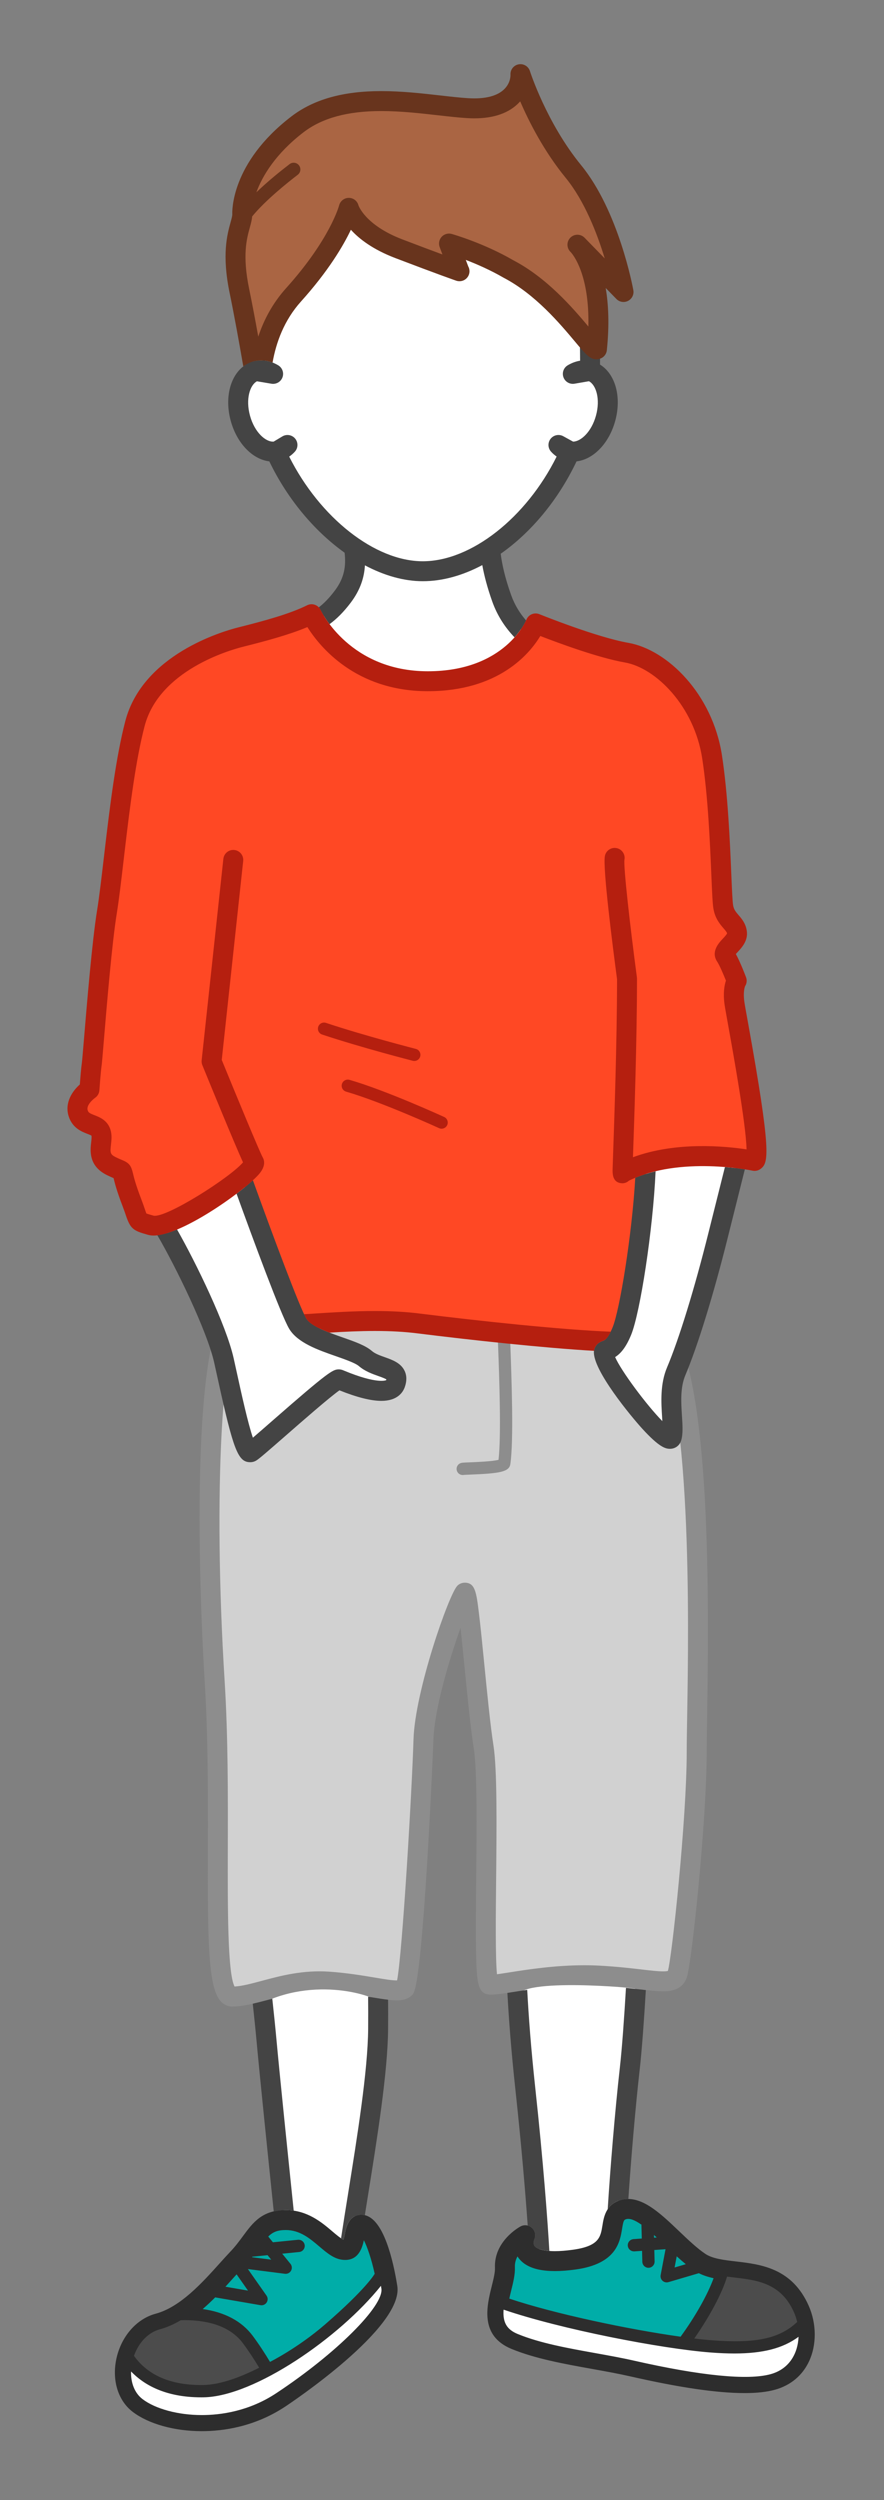 <?xml version="1.0" encoding="utf-8"?>
<!-- Generator: Adobe Illustrator 15.0.0, SVG Export Plug-In . SVG Version: 6.00 Build 0)  -->
<!DOCTYPE svg PUBLIC "-//W3C//DTD SVG 1.1//EN" "http://www.w3.org/Graphics/SVG/1.1/DTD/svg11.dtd">
<svg version="1.1" id="Layer_1" xmlns="http://www.w3.org/2000/svg" xmlns:xlink="http://www.w3.org/1999/xlink" x="0px" y="0px"
	 width="144px" height="407px" viewBox="0 0 144 407" enable-background="new 0 0 144 407" xml:space="preserve">
<rect x="0" y="0" width="144" height="407" fill="#808080" stroke="none"/>
<g id="Teen3.svg">
	<path id="Pants" fill="#D1D1D1" d="M38.993,212.344c-5.478,3.475-5.479,38.108-4.02,61.439c1.458,23.332-1.042,51.256,2.839,51.256
		s8.975-2.909,15.766-2.426c6.792,0.483,11.465,2.209,12.436,0.997c0.971-1.212,2.727-32.379,2.97-40.383
		c0.242-8.004,5.94-23.193,6.668-23.922c0.727-0.729,1.918,17.348,3.131,25.106c1.213,7.762-0.465,38.441,0.99,38.685
		c1.457,0.242,9.459-1.939,17.949-1.456c8.488,0.486,11.887,1.942,12.612-0.239c0.729-2.185,3.151-25.229,3.151-36.145
		c0-10.912,2.054-59.963-6.354-70.419C104.223,213.872,44.471,208.869,38.993,212.344z"/>
	<path id="PantsBorder" fill="#8D8D8D" d="M37.812,326.665c-0.663,0-1.275-0.263-1.771-0.761c-2.143-2.147-2.218-9.632-2.179-25.004
		c0.022-8.479,0.047-18.09-0.511-27.018c-0.368-5.896-3.366-57.753,4.771-62.912c1.075-0.684,3.587-1.467,13.548-1.467
		c19.278,0,53.416,2.938,55.979,3.793c0.297,0.102,0.561,0.28,0.754,0.523c6.797,8.45,7.242,37.926,6.785,65.644
		c-0.039,2.438-0.07,4.419-0.07,5.794c0,11.045-2.414,34.188-3.235,36.655c-0.758,2.271-3.093,2.279-3.87,2.279
		c-0.003,0-0.005,0-0.007,0c-1.004,0-2.245-0.146-3.815-0.326c-1.733-0.2-3.896-0.451-6.557-0.604
		c-0.789-0.045-1.609-0.065-2.445-0.065c-4.561,0-8.849,0.674-11.686,1.119c-2.04,0.319-3.344,0.493-3.992,0.385
		c-1.684-0.278-1.865-2.018-1.962-6.905c-0.062-3.215-0.021-7.496,0.022-12.029c0.082-8.188,0.177-17.471-0.393-21.101
		c-0.525-3.36-1.031-8.473-1.521-13.414c-0.2-2.028-0.423-4.276-0.638-6.231c-1.834,5.145-4.262,13.211-4.415,18.258
		c-0.012,0.388-1.606,39.204-3.325,41.352c-0.827,1.032-2.219,1.032-2.677,1.032c-1.067,0-2.432-0.229-4.159-0.518
		c-1.914-0.317-4.295-0.717-6.984-0.907c-3.799-0.271-7.077,0.606-9.933,1.374C41.501,326.152,39.585,326.665,37.812,326.665z
		 M51.67,212.757c-9.798,0-11.554,0.801-11.807,0.959c-3.722,2.36-5.188,29.264-3.269,59.969c0.564,9.029,0.539,18.696,0.517,27.229
		c-0.024,9.549-0.052,20.322,1.098,22.493c1.266-0.072,2.768-0.478,4.479-0.936c3.089-0.827,6.685-1.785,11.005-1.478
		c2.842,0.203,5.307,0.614,7.287,0.944c1.57,0.263,2.968,0.505,3.705,0.472c0.866-4.472,2.422-30.929,2.674-39.229
		c0.238-7.895,5.772-23.65,7.143-25.021c0.305-0.306,0.762-0.497,1.191-0.497c1.715,0,1.906,1.564,2.326,4.995
		c0.271,2.19,0.562,5.146,0.871,8.274c0.463,4.67,0.983,9.963,1.494,13.231c0.608,3.896,0.521,12.913,0.436,21.634
		c-0.062,5.872-0.131,12.986,0.137,15.613c0.557-0.071,1.266-0.186,2.037-0.305c2.938-0.464,7.376-1.159,12.188-1.159
		c0.897,0,1.783,0.022,2.635,0.071c2.758,0.157,4.969,0.414,6.742,0.62c1.469,0.17,2.627,0.306,3.443,0.306l0,0
		c0.473,0,0.7-0.048,0.796-0.075c0.663-2.259,3.065-24.764,3.065-35.609c0-1.388,0.033-3.389,0.074-5.848
		c0.244-14.771,0.885-53.629-5.746-63.12C101.684,215.505,70.028,212.757,51.67,212.757z M75.589,240.114
		c0.152-0.017,0.488-0.025,0.931-0.044c4.879-0.188,6.43-0.447,6.612-1.711c0.563-3.854,0.203-13.789,0.011-19.127l-0.055-1.502
		c-0.02-0.555-0.49-1.014-1.033-0.965c-0.552,0.019-0.984,0.479-0.965,1.03l0.055,1.509c0.186,5.088,0.521,14.401,0.062,18.353
		c-0.98,0.271-3.782,0.378-4.766,0.416c-1.092,0.042-1.231,0.047-1.459,0.146c-0.508,0.218-0.742,0.806-0.524,1.312
		c0.162,0.379,0.53,0.604,0.919,0.604C75.447,240.137,75.52,240.13,75.589,240.114z"/>
	<path id="Body" fill="#FFFFFF" d="M68.868,92.999c3.64,0,7.421-1.339,10.968-3.665c0.172,2.021,0.664,4.65,1.887,8.07
		c2.455,6.875,9.146,9.546,11.479,9.546s-3.501,10.342-24.493,10.342c-20.994,0-26.396-14.854-22.59-14.978
		c3.806-0.123,6.63-1.105,9.699-5.157c2.131-2.812,2.25-5.388,1.836-8.055l0,0c0,0,0,0-0.001,0v-0.001v0.001
		c-0.065-0.044-0.127-0.098-0.192-0.143C61.16,91.513,65.115,92.999,68.868,92.999z M42.727,326.089
		c-0.44,2.047-0.118-2.778,0.681,6.017c0.799,8.795,3.833,37.653,3.833,37.653s8.277,1.677,9.217,0
		c1.14-9.671,5.054-28.956,5.138-39.453c0.274-5.797-0.71-3.828-0.114-4.372C62.078,325.389,52.208,321.504,42.727,326.089z
		 M103.518,323.796c-0.582,0.137,0.051,4.312-0.942,13.113c-0.996,8.801-1.943,21.36-2.185,26.938
		c-0.242,5.578-12.371,7.52-12.371,6.062s-0.642-13.223-2.438-29.812c-1.796-16.589-1.131-11.932-1.191-15.059
		C84.329,321.913,104.158,323.641,103.518,323.796z M105.212,189.623c0,9.309-2.405,23.411-3.905,27.078s-2.783,2.829-2.931,3.419
		c-0.244,2.688,10.452,15.972,11.043,13.905c0.591-2.067-0.886-6.942,0.739-10.784c1.625-3.843,4.142-11.407,6.826-22.157
		c2.683-10.75,3.14-12.52,3.14-12.52L105.212,189.623z M39.187,191.362c0,0,7.541,21.182,9.314,24.137s8.95,3.899,11.018,5.673
		c2.068,1.774,5.909,1.329,4.875,4.138s-8.421-0.441-9.16-0.737c-0.739-0.298-13.149,11.079-14.331,11.817
		c-1.182,0.736-3.102-9.013-4.432-14.921c-1.33-5.909-7.124-17.611-10.011-22.148L39.187,191.362z"/>
	<path id="face" fill="#FFFFFF" d="M96.09,60.392c-0.004-0.001-0.008,0-0.012-0.002c0,0.001,0,0.001,0,0.002l-2.768,0.476
		c0.894-0.531,1.854-0.723,2.768-0.478c0.029-0.574,0.044-1.151,0.044-1.73c0-2.659-0.267-13.261-0.771-15.473
		c-2.904-12.724-13.66-18.201-26.483-18.201c-12.841-0.001-23.607,5.491-26.494,18.251c-0.498,2.198-0.761,12.784-0.761,15.422
		c0,0.579,0.016,1.157,0.046,1.733l0.035,0.006c0.006-0.002,0.013-0.005,0.019-0.007c0.916-0.25,1.881-0.059,2.779,0.476
		l-2.798-0.469c-2.384,0.67-3.521,4.107-2.539,7.693c0.969,3.537,3.638,5.894,6.006,5.346l1.669-0.997
		c-0.429,0.472-0.951,0.811-1.55,0.974c-0.04,0.011-0.08,0.015-0.119,0.023l-0.219,0.131c2.921,6.454,7.483,11.917,12.52,15.393
		c3.699,2.554,7.653,4.038,11.407,4.038c3.64,0,7.421-1.339,10.968-3.665c0.009,0.088,0.019-0.008,0.019-0.008
		c5.277-3.466,10.031-9.124,13.019-15.838l-0.015-0.008c-0.111-0.019-0.223-0.034-0.332-0.064c-0.604-0.164-1.121-0.502-1.553-0.974
		l1.885,1.039c2.311,0.365,4.852-1.955,5.791-5.387C99.633,64.496,98.486,61.049,96.09,60.392z"/>
	<path id="Shoes1" fill="#00ADA8" d="M56.054,366.294c2.354,0.155,1.099-4.395,2.981-4.08c1.882,0.312,3.452,6.274,4.079,10.197
		c0.628,3.924-9.257,12.555-17.573,18.046c-8.316,5.49-18.736,4.112-22.939,0.905s-2.21-11.671,3.177-13.116
		c5.387-1.444,9.775-7.246,12.914-10.542c3.139-3.294,3.598-6.274,7.845-6.274C51.402,361.429,53.7,366.136,56.054,366.294z
		 M85.557,363.892c0,0-3.449,1.845-3.307,5.244c0.143,3.4-3.828,9.497,1.7,11.768c5.528,2.269,12.899,2.978,19.137,4.396
		c6.237,1.417,17.382,3.664,22.722,2.183c5.34-1.48,6.246-7.351,4.449-11.421c-3.624-8.221-12.004-4.938-16.257-7.771
		c-4.251-2.835-8.974-9.677-12.519-8.542c-3.543,1.135,0.899,6.885-7.896,8.116C83.105,369.33,85.557,363.892,85.557,363.892z"/>
	<path id="Shoes2" fill="#4C4C4C" d="M40.362,380.874c2.369,3.184,4.32,6.782,5.573,9.319c-0.132,0.088-0.264,0.178-0.395,0.264
		c-8.316,5.49-18.736,4.112-22.939,0.905s-2.21-11.671,3.177-13.116c1.174-0.314,2.298-0.846,3.375-1.503
		C33.508,376.566,37.902,377.568,40.362,380.874z M130.258,376.058c-2.746-6.229-8.226-5.854-12.568-6.541
		c-0.836,3.974-5.396,11.58-10.351,16.692c6.218,1.254,14.198,2.453,18.47,1.27C131.146,385.995,132.055,380.129,130.258,376.058z"
		/>
	<path id="Shoes3" fill="#FFFFFF" d="M63.114,372.411c0.628,3.924-9.257,12.555-17.573,18.046
		c-8.316,5.49-18.736,4.112-22.939,0.905c-2.22-1.693-2.698-4.853-1.874-7.669c2.027,3.111,5.779,5.685,12.408,5.589
		c8.759-0.125,23.942-11.447,29.457-19.562C62.804,370.659,62.981,371.581,63.114,372.411z M115.872,381.991
		c-8.608-0.652-26.047-4.172-34.666-7.332c-0.466,2.518-0.343,4.978,2.744,6.242c5.528,2.269,12.899,2.978,19.137,4.396
		c6.237,1.417,17.382,3.664,22.722,2.182c4.396-1.22,5.781-5.411,5.133-9.128C128.046,381.339,124.12,382.616,115.872,381.991z"/>
	<path id="Shirt" fill="#FF4824" d="M115.991,123.219c1.456,9.479,1.456,22.238,1.821,24.426c0.362,2.187,1.994,2.531,2.227,4.161
		c0.232,1.629-2.589,2.766-1.861,3.859c0.729,1.094,1.822,4.01,1.822,4.01s-0.729,1.095-0.363,3.646
		c0.363,2.552,4.738,24.586,3.28,25.68c0,0-10.949-1.009-17.541-0.318c-1.948,16.138-3.746,28.3-4.312,28.863
		c-1.459,1.458-18.334-0.269-32.917-2.092c-14.583-1.823-21.209,4.725-20.48-2.203c0.298-2.835-7.614-14.005-8-21.833l-2.792,2.144
		c-4.247,3.076-10.245,6.504-12.288,5.923c-2.53-0.721-1.845-0.426-3.108-3.713c-2.518-6.548-0.448-4.468-3.365-5.926
		s-1.137-3.832-1.683-5.473c-0.547-1.64-3-0.945-3.694-3.114c-0.694-2.168,1.833-3.864,1.833-3.864s0.199-2.926,0.381-4.202
		c0.182-1.276,1.374-17.988,2.468-24.732c0.384-2.365,0.768-5.72,1.206-9.47c0.812-6.94,1.813-15.238,3.351-21.154
		c2.37-9.113,12.893-13.027,17.268-14.122c4.375-1.094,8.59-2.255,11.506-3.713c0,0,5.087,10.914,18.939,10.914
		c13.854,0,17.561-9.414,17.561-9.414s9.372,3.809,14.841,4.766C107.561,107.223,114.533,113.738,115.991,123.219z"/>
	<path id="ShoesBorder" fill="#2D2D2D" d="M131.745,375.402c-2.718-6.163-7.802-6.762-11.886-7.239
		c-1.942-0.229-3.777-0.442-4.957-1.229c-1.336-0.891-2.812-2.297-4.237-3.654c-2.853-2.72-5.547-5.285-8.36-5.285
		c-0.453,0-0.896,0.066-1.313,0.203c-2.313,0.738-2.646,2.776-2.86,4.127c-0.302,1.861-0.54,3.336-4.765,3.929
		c-1.119,0.156-2.13,0.235-2.996,0.235c-2.537,0-3.177-0.655-3.312-0.856c-0.271-0.41-0.021-1.07-0.021-1.07s0,0,0,0.002
		c0.286-0.636,0.137-1.381-0.372-1.854c-0.508-0.477-1.264-0.573-1.875-0.246c-0.178,0.096-4.348,2.375-4.164,6.745
		c0.031,0.742-0.238,1.829-0.525,2.979c-0.799,3.215-2.008,8.068,3.233,10.222c3.888,1.595,8.577,2.438,13.112,3.252
		c2.203,0.396,4.285,0.771,6.279,1.225c8.021,1.822,14.099,2.708,18.57,2.708c2.004,0,3.621-0.18,4.943-0.546
		c2.533-0.703,4.447-2.29,5.537-4.589C133.045,381.785,133.029,378.316,131.745,375.402z M110.234,367.329
		c0.492,0.446,0.988,0.881,1.481,1.282l-1.827,0.538L110.234,367.329z M106.977,364.264h0.002v0.003
		C106.979,364.266,106.977,364.265,106.977,364.264l-0.436,0.031c0,0-0.012-0.438-0.014-0.438
		C106.678,363.989,106.826,364.127,106.977,364.264z M113.098,380.706c2.491-3.575,4.521-7.339,5.338-10.072
		c0.367,0.047,0.74,0.091,1.119,0.136c3.773,0.443,7.676,0.902,9.788,5.692c0.222,0.5,0.386,1.021,0.511,1.55l0.004,0.006
		c-2.887,2.729-6.76,3.519-13.907,2.979c-0.443-0.032-0.927-0.078-1.423-0.129c-0.194-0.021-0.397-0.042-0.604-0.063
		C113.652,380.771,113.377,380.74,113.098,380.706z M116.242,370.895c-0.928,2.556-2.883,6.097-5.375,9.523
		c-8.457-1.181-20.542-3.732-27.898-6.2l-0.007-0.007c0.085-0.39,0.183-0.802,0.293-1.242c0.345-1.384,0.669-2.688,0.619-3.899
		c-0.026-0.647,0.151-1.229,0.423-1.726c0.01,0.016,0.018,0.025,0.025,0.04c1.353,2.093,4.494,2.788,9.492,2.085
		c6.6-0.925,7.177-4.495,7.521-6.628c0.22-1.359,0.313-1.443,0.644-1.551c0.621-0.199,1.479,0.175,2.442,0.844l0.065,0.006
		l0.058,2.294l-1.351,0.097c-0.551,0.039-0.967,0.518-0.93,1.065c0.037,0.553,0.518,0.946,1.065,0.931l1.261-0.088l0.043,1.782
		c0.016,0.544,0.459,0.978,1,0.978c0.01,0,0.018,0,0.024,0c0.552-0.016,0.985-0.475,0.976-1.023l-0.047-1.874l1.828-0.128
		l-0.798,4.215c-0.062,0.343,0.053,0.692,0.312,0.928c0.188,0.17,0.426,0.26,0.672,0.26c0.094,0,0.188-0.016,0.28-0.041l4.956-1.458
		v-0.003c0.747,0.379,1.557,0.632,2.393,0.819L116.242,370.895z M130.082,380.431c-0.113,2.648-1.458,5.229-4.542,6.083
		c-3.683,1.022-11.326,0.284-22.231-2.191c-2.054-0.468-4.262-0.862-6.396-1.247c-4.399-0.791-8.952-1.607-12.581-3.099
		c-1.764-0.724-2.459-1.876-2.299-3.965c9.297,3.18,25.676,6.361,33.766,6.979c1.381,0.104,2.67,0.158,3.832,0.158
		C124.268,383.146,127.523,382.318,130.082,380.431z M64.719,372.154c-0.653-4.083-2.225-11.015-5.417-11.544
		c-0.157-0.025-0.305-0.038-0.445-0.038c-2.077,0-2.496,2.123-2.698,3.144c-0.051,0.259-0.127,0.646-0.208,0.898
		c-0.458-0.191-1.2-0.82-1.814-1.343c-1.724-1.466-4.086-3.47-7.6-3.47c-3.835,0-5.343,2.046-6.938,4.211
		c-0.611,0.829-1.243,1.688-2.083,2.568c-0.542,0.568-1.121,1.212-1.735,1.894c-2.858,3.177-6.415,7.125-10.423,8.2
		c-3.178,0.854-5.705,3.808-6.439,7.522c-0.677,3.43,0.357,6.668,2.697,8.454c2.58,1.969,6.786,3.146,11.251,3.146
		c3.436,0,8.58-0.689,13.569-3.984C47.228,391.29,65.804,378.936,64.719,372.154z M44.99,389.622
		c-4.446,2.937-9.045,3.553-12.122,3.553h-0.001c-3.851-0.001-7.552-0.999-9.658-2.604c-1.259-0.961-1.916-2.614-1.861-4.495
		c2.118,2.198,5.64,4.213,11.435,4.213l0.367-0.003c8.292-0.117,22.236-9.792,28.903-18.153c0.025,0.148,0.05,0.297,0.073,0.44
		C62.577,375.382,54.729,383.19,44.99,389.622z M21.835,383.504c0.764-2.154,2.323-3.786,4.203-4.291
		c1.118-0.302,2.235-0.785,3.409-1.479c0.218-0.009,0.436-0.012,0.653-0.012c3.043,0,7.155,0.649,9.46,3.747
		c0.963,1.294,1.853,2.66,2.656,3.992l0.002,0.004c-0.4,0.203-0.798,0.396-1.192,0.581c-0.009,0.004-0.018,0.008-0.027,0.013
		c-0.452,0.21-0.899,0.407-1.342,0.593c-0.044,0.02-0.088,0.036-0.131,0.056c-0.453,0.187-0.9,0.359-1.34,0.517
		c-0.021,0.01-0.042,0.016-0.063,0.021c-0.398,0.141-0.79,0.266-1.175,0.379c-0.077,0.021-0.154,0.046-0.23,0.067
		c-0.404,0.112-0.802,0.216-1.189,0.298c-0.024,0.006-0.046,0.009-0.07,0.015c-0.353,0.072-0.696,0.129-1.033,0.174
		c-0.09,0.013-0.179,0.022-0.267,0.033c-0.355,0.039-0.703,0.067-1.036,0.072l-0.339,0.003c-5.032,0-8.719-1.604-10.967-4.771
		L21.835,383.504z M38.542,370.27l1.854,2.643l-3.674-0.634L38.542,370.27z M43.692,364.112c0.731-0.722,1.502-1.061,2.846-1.061
		c2.32,0,3.935,1.37,5.497,2.694c1.252,1.062,2.434,2.066,3.912,2.165c2.427,0.182,3.053-1.923,3.327-3.2
		c0.546,1.076,1.213,2.98,1.762,5.463c0,0-1.285,2.365-8.077,8.24c-4.451,3.852-8.99,6.113-8.99,6.113
		c0.005-0.003,0.009-0.005,0.014-0.008c-0.848-1.412-1.791-2.865-2.818-4.245c-1.768-2.376-4.56-3.859-8.165-4.361l-0.001,0.02
		c0.713-0.61,1.398-1.259,2.055-1.917c0.001,0.002,7.373,1.271,7.373,1.271c0.057,0.011,0.114,0.016,0.17,0.016
		c0.339,0,0.659-0.172,0.845-0.465c0.216-0.342,0.206-0.778-0.026-1.107l-3.036-4.324l6.033,0.768c0.408,0.047,0.802-0.147,1-0.508
		c0.198-0.356,0.159-0.801-0.1-1.116l-1.34-1.643l-0.001-0.002l2.768-0.276c0.549-0.056,0.95-0.545,0.896-1.096
		c-0.055-0.549-0.546-0.938-1.095-0.896l-4.086,0.409v-0.002l-0.759-0.931L43.692,364.112z M43.584,367.142l0.597,0.73l-3.133-0.397
		l0.068-0.084l2.467-0.247L43.584,367.142z"/>
	<path id="BodyBorder" fill="#444444" d="M55.951,364.614c-0.115-0.049-0.249-0.125-0.394-0.222
		c0.339-2.245,0.733-4.701,1.141-7.239c1.508-9.388,3.218-20.023,3.272-26.86c0.016-1.929,0.01-3.644-0.006-5.228
		c0.158,0.024,0.331,0.054,0.482,0.077c1.062,0.179,1.971,0.323,2.773,0.416c0.012,1.455,0.015,3.021,0.001,4.759
		c-0.057,7.084-1.787,17.853-3.314,27.353c-0.162,1.01-0.322,2.003-0.477,2.979c-0.043-0.012-0.083-0.031-0.127-0.038
		c-0.157-0.025-0.305-0.038-0.445-0.038c-2.077,0-2.496,2.123-2.698,3.144C56.108,363.974,56.032,364.358,55.951,364.614z
		 M47.846,359.902c-0.959-9.232-2.325-22.509-2.82-27.946c-0.185-2.03-0.423-4.277-0.67-6.565c-0.278,0.073-0.556,0.146-0.826,0.222
		c-0.805,0.216-1.587,0.416-2.355,0.593c0.227,2.106,0.444,4.172,0.615,6.05c0.492,5.413,1.844,18.552,2.803,27.783
		c0.582-0.137,1.209-0.23,1.945-0.23C46.993,359.804,47.428,359.841,47.846,359.902z M87.037,364.56
		C87.037,364.559,87.037,364.559,87.037,364.56c0.001-0.001-0.253,0.659,0.021,1.069c0.114,0.176,0.616,0.696,2.43,0.826
		c-0.282-4.888-0.979-14.404-2.293-26.532c-0.693-6.409-1.082-11.624-1.312-15.97c-0.873,0.126-1.675,0.252-2.385,0.363
		c-0.298,0.047-0.575,0.09-0.844,0.13c0.234,4.329,0.625,9.497,1.311,15.825c0.989,9.129,1.625,16.798,1.997,22.062
		c0.256,0.066,0.501,0.179,0.702,0.366C87.174,363.18,87.322,363.926,87.037,364.56z M100.988,358.195
		c0.421-0.137,0.863-0.203,1.316-0.203c0.018,0,0.032,0.003,0.053,0.003c0.424-6.309,1.123-14.645,1.83-20.904
		c0.381-3.358,0.729-8.273,1.018-13.104c-0.325-0.037-0.662-0.075-1.021-0.117c-0.666-0.076-1.418-0.16-2.217-0.245
		c-0.287,4.854-0.635,9.797-1.008,13.102c-0.786,6.955-1.562,16.457-1.969,22.958C99.4,359.057,100.012,358.509,100.988,358.195z
		 M68.868,91.374c-7.791,0-16.748-7.083-21.76-17.038c0.333-0.225,0.643-0.494,0.923-0.801c0.542-0.596,0.566-1.499,0.056-2.123
		c-0.509-0.622-1.399-0.777-2.091-0.366l-1.421,0.85c-1.299,0.087-3.106-1.504-3.853-4.231c-0.737-2.691-0.016-4.979,1.134-5.59
		l2.367,0.397c0.769,0.126,1.526-0.311,1.794-1.044c0.269-0.735-0.024-1.558-0.697-1.956c-0.68-0.403-1.378-0.658-2.083-0.761
		c0-0.017,0-0.033,0-0.051c0-2.962,0.291-13.166,0.721-15.063C47.303,28.816,61,26.61,68.868,26.61
		c7.854,0,21.536,2.2,24.899,16.938c0.44,1.943,0.729,12.05,0.729,15.111c0,0.021,0,0.042,0,0.063
		c-0.684,0.109-1.368,0.363-2.016,0.748c-0.674,0.399-0.967,1.224-0.694,1.959c0.271,0.734,1.028,1.169,1.8,1.04l2.348-0.404
		c1.159,0.598,1.893,2.89,1.147,5.598c-0.724,2.639-2.457,4.22-3.726,4.235l-1.602-0.881c-0.695-0.383-1.566-0.207-2.062,0.418
		c-0.49,0.625-0.459,1.514,0.076,2.101c0.279,0.308,0.584,0.571,0.907,0.792C85.719,84.292,76.749,91.374,68.868,91.374
		 M81.566,90.149c4.926-3.455,9.344-8.709,12.349-15.035c2.765-0.323,5.303-2.943,6.303-6.593c1.075-3.925,0-7.648-2.477-9.166
		c0.005-0.232,0.007-0.464,0.007-0.697c0-1.821-0.225-13.257-0.812-15.834C94.113,30.453,83.881,23.359,68.866,23.36
		c-15.037,0-25.271,7.114-28.077,19.518c-0.581,2.562-0.801,13.966-0.801,15.781c0,0.246,0.002,0.491,0.008,0.736
		c-2.421,1.537-3.473,5.239-2.408,9.127c0.998,3.641,3.526,6.256,6.282,6.59c2.965,6.159,7.376,11.375,12.252,14.86l0.01-0.011
		c0.248,2.128,0.006,4.084-1.607,6.214c-0.896,1.184-1.748,2.059-2.603,2.71c0.12,0.126,0.226,0.267,0.301,0.428
		c0.057,0.12,0.521,1.056,1.459,2.302c1.15-0.84,2.286-1.962,3.433-3.477c1.611-2.127,2.221-4.156,2.331-6.12l-0.011,0.016
		c3.129,1.663,6.353,2.589,9.434,2.589c3.214,0,6.521-0.935,9.699-2.627l-0.008-0.012c0.305,1.687,0.81,3.659,1.633,5.964
		c0.839,2.348,2.139,4.274,3.621,5.81c1.166-1.311,1.73-2.431,1.879-2.754c-0.979-1.12-1.846-2.485-2.439-4.148
		c-0.984-2.759-1.47-4.951-1.693-6.715L81.566,90.149z M118.087,189.998c-0.646,2.562-1.534,6.104-2.68,10.693
		c-2.274,9.116-4.796,17.309-6.746,21.918c-1.151,2.723-0.959,5.716-0.806,8.121c0.015,0.211,0.025,0.422,0.039,0.631
		c-2.562-2.604-6.719-8.18-7.692-10.428c0.841-0.521,1.743-1.502,2.608-3.617c1.469-3.59,3.561-17.084,3.983-26.626
		c-1.128,0.271-2.239,0.612-3.312,1.058c-0.532,9.312-2.532,21.525-3.686,24.338c-0.785,1.922-1.339,2.12-1.574,2.204
		c-0.32,0.114-1.172,0.419-1.429,1.436c-0.021,0.082-0.034,0.164-0.042,0.248c-0.273,3.02,6.133,10.713,7.861,12.607
		c2.77,3.032,3.787,3.287,4.523,3.287c0.875,0,1.596-0.548,1.838-1.396c0.305-1.063,0.219-2.4,0.118-3.951
		c-0.142-2.17-0.299-4.631,0.556-6.646c2.012-4.755,4.594-13.128,6.906-22.396c1.209-4.846,2.131-8.52,2.78-11.104
		C120.559,190.253,119.434,190.105,118.087,189.998z M65.916,223.193c-0.611-1.308-1.994-1.799-3.214-2.234
		c-0.789-0.28-1.604-0.569-2.126-1.02c-1.063-0.912-2.795-1.521-4.801-2.221c-2.282-0.8-5.122-1.793-5.88-3.058
		c-1.074-1.791-5.357-13.264-8.697-22.51c-0.698,0.64-1.619,1.395-2.665,2.187c2.653,7.326,7.24,19.771,8.574,21.995
		c1.364,2.271,4.674,3.433,7.595,4.452c1.481,0.521,3.161,1.104,3.759,1.618c0.98,0.84,2.183,1.27,3.15,1.613
		c0.435,0.152,1.065,0.379,1.322,0.551c-0.005,0.033-0.012,0.074-0.022,0.123c-0.003,0.004-1.408,0.719-6.877-1.553l-0.195-0.08
		c-0.192-0.076-0.432-0.123-0.639-0.123c-0.979,0-1.668,0.355-10.817,8.354c-1.116,0.978-2.321,2.029-3.188,2.771
		c-0.806-2.326-1.907-7.354-2.554-10.309c-0.204-0.93-0.4-1.822-0.584-2.646c-1.214-5.397-6.093-15.453-9.22-20.95
		c-1.181,0.489-2.282,0.833-3.209,0.938c3.014,5.154,8.098,15.567,9.258,20.726c0.184,0.814,0.378,1.705,0.581,2.629
		c2.563,11.693,3.306,13.601,5.306,13.601c0,0,0,0,0.001,0c0.348,0,0.69-0.099,0.991-0.285c0.488-0.306,1.693-1.348,4.758-4.024
		c2.582-2.259,7.169-6.269,8.772-7.392c2.844,1.142,5.14,1.717,6.832,1.717c2.596,0,3.491-1.377,3.793-2.195
		C66.283,224.878,66.282,223.979,65.916,223.193z"/>
	<path id="ShirtBorder" fill="#B51F0F" d="M67.488,172.729c-0.082,0-0.166-0.01-0.249-0.031c-0.083-0.021-8.425-2.161-14.769-4.275
		c-0.524-0.175-0.807-0.74-0.632-1.265c0.174-0.522,0.739-0.808,1.265-0.632c6.275,2.092,14.549,4.214,14.632,4.235
		c0.535,0.137,0.857,0.682,0.721,1.217C68.341,172.429,67.934,172.729,67.488,172.729z M72.846,183.171
		c0.229-0.502,0.01-1.095-0.493-1.325c-0.382-0.176-9.42-4.307-15.418-6.048c-0.531-0.151-1.085,0.151-1.239,0.683
		c-0.154,0.53,0.151,1.085,0.682,1.239c5.855,1.699,15.05,5.901,15.142,5.944c0.136,0.062,0.277,0.091,0.416,0.091
		C72.313,183.754,72.678,183.538,72.846,183.171z M61.07,213.434c-3.457,0-6.914,0.225-9.963,0.42
		c-0.534,0.033-1.056,0.066-1.575,0.102c0.141,0.298,0.268,0.555,0.362,0.711c0.532,0.888,2.091,1.642,3.761,2.285
		c2.374-0.145,4.908-0.268,7.416-0.268c2.565,0,4.814,0.125,6.876,0.383c8.937,1.117,20.7,2.382,28.821,2.852
		c0.008-0.062,0.02-0.129,0.032-0.19c0.257-1.017,1.107-1.318,1.429-1.436c0.203-0.071,0.642-0.234,1.256-1.493
		c-7.887-0.302-21.242-1.72-31.133-2.955C66.151,213.566,63.771,213.434,61.07,213.434z M114.385,123.465
		c0.953,6.196,1.276,13.882,1.49,18.967c0.128,3.052,0.201,4.682,0.335,5.48c0.271,1.613,1.056,2.525,1.628,3.191
		c0.408,0.474,0.555,0.664,0.596,0.848c-0.053,0.187-0.457,0.617-0.697,0.875c-0.646,0.688-1.985,2.121-0.908,3.74
		c0.378,0.566,0.992,2.002,1.422,3.08c-0.257,0.771-0.482,2.051-0.223,3.903c0.072,0.505,0.3,1.757,0.604,3.455
		c0.761,4.218,2.903,16.093,2.978,20.115c-3.42-0.52-11.498-1.317-18.504,1.281c0.002-0.016,0.002-0.031,0.002-0.047
		c0.197-5.633,0.656-18.826,0.656-29.044c0-0.072-0.006-0.145-0.016-0.215c-1.124-8.429-2.189-17.892-2.03-19.109
		c0.177-0.88-0.396-1.736-1.274-1.912s-1.734,0.396-1.91,1.275c-0.374,1.872,1.25,14.569,1.98,20.068
		c-0.004,10.147-0.459,23.228-0.654,28.823l-0.066,2.007c-0.005,0.159-0.014,0.354-0.003,0.562c0,0.009-0.001,0.017-0.002,0.024
		h0.004c0.035,0.776,0.276,1.738,1.521,1.806c0.025,0.001,0.055,0.002,0.08,0.002c0.396,0,0.771-0.164,1.06-0.427
		c8.262-4.083,20.011-1.651,20.131-1.627c0.461,0.098,0.938-0.008,1.313-0.29c1.299-0.975,1.797-2.479-2.062-23.871
		c-0.296-1.642-0.518-2.851-0.585-3.338c-0.246-1.727,0.119-2.519,0.11-2.519c-0.002,0-0.002,0-0.002,0.001
		c0.289-0.436,0.353-0.981,0.168-1.469c-0.104-0.275-0.92-2.433-1.662-3.789c0.084-0.093,0.175-0.189,0.248-0.269
		c0.703-0.751,1.768-1.886,1.539-3.473c-0.176-1.232-0.823-1.986-1.348-2.592c-0.443-0.518-0.766-0.891-0.886-1.606
		c-0.104-0.638-0.192-2.696-0.293-5.082c-0.217-5.156-0.545-12.948-1.522-19.323c-1.549-10.062-8.957-17.209-15.229-18.307
		c-5.232-0.916-14.417-4.633-14.512-4.67c-0.399-0.163-0.853-0.159-1.25,0.012c-0.398,0.171-0.713,0.495-0.871,0.898
		c-0.033,0.083-3.447,8.384-16.049,8.384c-12.595,0-17.276-9.572-17.467-9.975c-0.185-0.397-0.523-0.704-0.938-0.849
		c-0.414-0.145-0.869-0.114-1.262,0.081c-2.801,1.4-7.026,2.554-11.174,3.591c-2.584,0.646-15.62,4.42-18.446,15.289
		c-1.497,5.76-2.459,13.396-3.392,21.374l-0.093,0.793c-0.404,3.457-0.752,6.443-1.104,8.605
		c-0.804,4.958-1.666,15.298-2.128,20.853c-0.162,1.937-0.301,3.608-0.344,3.911c-0.132,0.93-0.269,2.628-0.342,3.599
		c-1.215,1.074-2.52,2.979-1.812,5.192c0.608,1.9,2.121,2.487,3.025,2.838c0.242,0.095,0.608,0.236,0.674,0.294
		c0.066,0.196,0.008,0.694-0.038,1.094c-0.155,1.338-0.442,3.83,2.536,5.318c0.484,0.242,0.844,0.396,1.115,0.508
		c0.169,0.716,0.489,2.023,1.46,4.549c0.248,0.645,0.417,1.146,0.551,1.542c0.732,2.16,1.22,2.468,3.389,3.083l0.24,0.067
		c0.263,0.074,0.557,0.109,0.878,0.109c4.749,0,15.393-7.718,17.327-10.188c0.909-1.16,0.739-2.037,0.436-2.567
		c-0.492-0.867-4.279-10.011-6.661-15.837l3.493-32.388c0.096-0.893-0.549-1.693-1.441-1.79c-0.893-0.094-1.693,0.55-1.79,1.441
		l-3.537,32.796c-0.029,0.269,0.009,0.539,0.111,0.789c0.929,2.275,5.202,12.717,6.627,15.83
		c-2.147,2.515-12.526,9.081-14.553,8.679l-0.244-0.068c-0.37-0.105-0.751-0.213-0.943-0.286c-0.066-0.159-0.165-0.45-0.254-0.713
		c-0.145-0.428-0.329-0.969-0.596-1.665c-0.918-2.388-1.195-3.559-1.344-4.188c-0.281-1.185-0.575-1.66-1.767-2.142
		c-0.232-0.094-0.563-0.228-1.044-0.468c-0.91-0.455-0.91-0.745-0.761-2.039c0.087-0.756,0.186-1.613-0.107-2.494
		c-0.496-1.486-1.751-1.975-2.582-2.296c-0.834-0.324-0.99-0.437-1.105-0.799c-0.301-0.938,1.184-2.017,1.191-2.021
		c0.417-0.28,0.681-0.737,0.715-1.239c0.002-0.028,0.197-2.88,0.369-4.083c0.054-0.38,0.157-1.599,0.365-4.1
		c0.459-5.511,1.314-15.77,2.098-20.603c0.363-2.233,0.715-5.253,1.124-8.749l0.092-0.792l0.063-0.538
		c0.9-7.665,1.834-14.965,3.247-20.396c2.364-9.092,13.817-12.386,16.089-12.954c3.706-0.927,7.487-1.95,10.432-3.191
		c1.982,3.153,7.836,10.44,19.62,10.44c11.551,0,16.59-6.11,18.325-8.989c2.844,1.104,9.434,3.554,13.797,4.316
		C106.84,108.746,113.077,114.96,114.385,123.465z"/>
	<path id="Hair" fill="#AA6543" d="M94.064,39.84c0,0,0.023,0.025,0.063,0.067l7.438,7.626c0,0-2.25-12.384-8.16-19.606
		c-5.911-7.225-8.633-15.855-8.633-15.855c0.096,1.783-1.219,6.004-8.633,5.535c-7.411-0.469-19.702-3.471-27.676,2.627
		c-7.974,6.098-9.1,12.665-9.006,14.542c0.094,1.876-2.158,4.41-0.469,12.571c0.708,3.426,1.487,7.708,2.152,11.525
		c0.046-0.015,0.09-0.035,0.137-0.048c0.494-0.135,1-0.161,1.507-0.134c0.622-3.49,2.037-7.37,5.023-10.688
		c7.599-8.443,9.006-14.167,9.006-14.167s1.032,3.941,8.162,6.662c7.13,2.72,9.852,3.659,9.852,3.659l-1.688-4.503
		c0,0,4.973,1.408,9.664,4.128c8.256,4.316,13.606,13.56,14.43,13.066c1.227-11.935-2.572-16.381-3.104-16.939L94.064,39.84z"/>
	<path id="HairBorder" fill="#68341D" d="M103.169,47.243c-0.095-0.521-2.396-12.883-8.503-20.346
		c-5.632-6.882-8.312-15.232-8.339-15.315c-0.247-0.778-1.03-1.258-1.841-1.108c-0.805,0.146-1.375,0.866-1.332,1.684
		c0.007,0.126,0.037,1.259-0.926,2.273c-1.125,1.186-3.156,1.732-5.981,1.555c-1.345-0.085-2.892-0.26-4.527-0.446
		c-2.934-0.332-6.258-0.709-9.619-0.709c-6.218,0-11,1.345-14.619,4.112c-9.937,7.599-9.659,15.577-9.642,15.914
		c0.014,0.269-0.125,0.769-0.284,1.347c-0.541,1.958-1.444,5.234-0.153,11.474c0.734,3.549,1.548,8.052,2.229,11.976
		c0.488-0.376,1.041-0.659,1.652-0.826c1.017-0.277,2.078-0.202,3.115,0.202c0.574-3.256,1.87-6.877,4.624-9.938
		c4.477-4.975,6.886-9.062,8.136-11.686c1.333,1.475,3.56,3.206,7.245,4.612c7.073,2.698,9.79,3.638,9.901,3.677
		c0.174,0.06,0.354,0.089,0.529,0.089c0.007,0,0.014,0,0.02,0c0.897,0,1.625-0.728,1.625-1.625c0-0.29-0.074-0.561-0.207-0.796
		l-0.396-1.052c1.743,0.67,3.991,1.645,6.179,2.913c5.159,2.696,9.184,7.499,11.588,10.366c1.771,2.113,2.436,2.904,3.522,2.904
		c0.295,0,0.657-0.099,0.91-0.251c0.438-0.263,0.728-0.718,0.778-1.227c0.43-4.18,0.26-7.514-0.188-10.129l1.741,1.784
		c0.496,0.512,1.271,0.639,1.906,0.31C102.95,48.65,103.297,47.946,103.169,47.243z M41.763,31.309
		c0.969-2.665,3.157-6.315,7.694-9.785c3.03-2.318,7.166-3.444,12.644-3.444c3.177,0,6.405,0.366,9.253,0.688
		c1.678,0.189,3.262,0.37,4.688,0.459c0.422,0.026,0.825,0.04,1.212,0.04c3.229,0,5.696-0.875,7.333-2.602
		c0.054-0.055,0.103-0.108,0.151-0.164c1.41,3.276,3.84,8.087,7.412,12.454c3.074,3.757,5.132,9.081,6.358,13.116l-3.168-3.248
		c-0.106-0.116-0.17-0.171-0.17-0.172c-0.646-0.6-1.649-0.579-2.271,0.052c-0.616,0.631-0.616,1.64-0.002,2.271l0.062,0.061
		c0.351,0.375,3.074,3.591,2.886,12.123c-2.588-3.081-6.764-7.931-12.226-10.785c-4.812-2.791-9.825-4.226-10.036-4.286
		c-0.587-0.167-1.223,0.014-1.638,0.464s-0.541,1.098-0.326,1.671l0.452,1.206c-1.545-0.57-3.684-1.37-6.514-2.45
		c-6.114-2.333-7.167-5.556-7.168-5.556c-0.188-0.715-0.834-1.209-1.573-1.209c-0.001,0-0.003,0-0.004,0
		c-0.741,0.002-1.387,0.509-1.571,1.227c-0.014,0.054-1.471,5.512-8.638,13.476c-2.223,2.471-3.644,5.203-4.531,7.889
		c-0.491-2.718-1.007-5.455-1.489-7.787c-1.132-5.473-0.389-8.167,0.104-9.95c0.18-0.652,0.341-1.235,0.388-1.829l0,0
		c2.138-2.623,5.834-5.565,7.427-6.784c0.479-0.367,0.571-1.053,0.204-1.533c-0.367-0.479-1.053-0.571-1.533-0.204
		C45.771,27.791,43.659,29.481,41.763,31.309L41.763,31.309z"/>
</g>
</svg>

